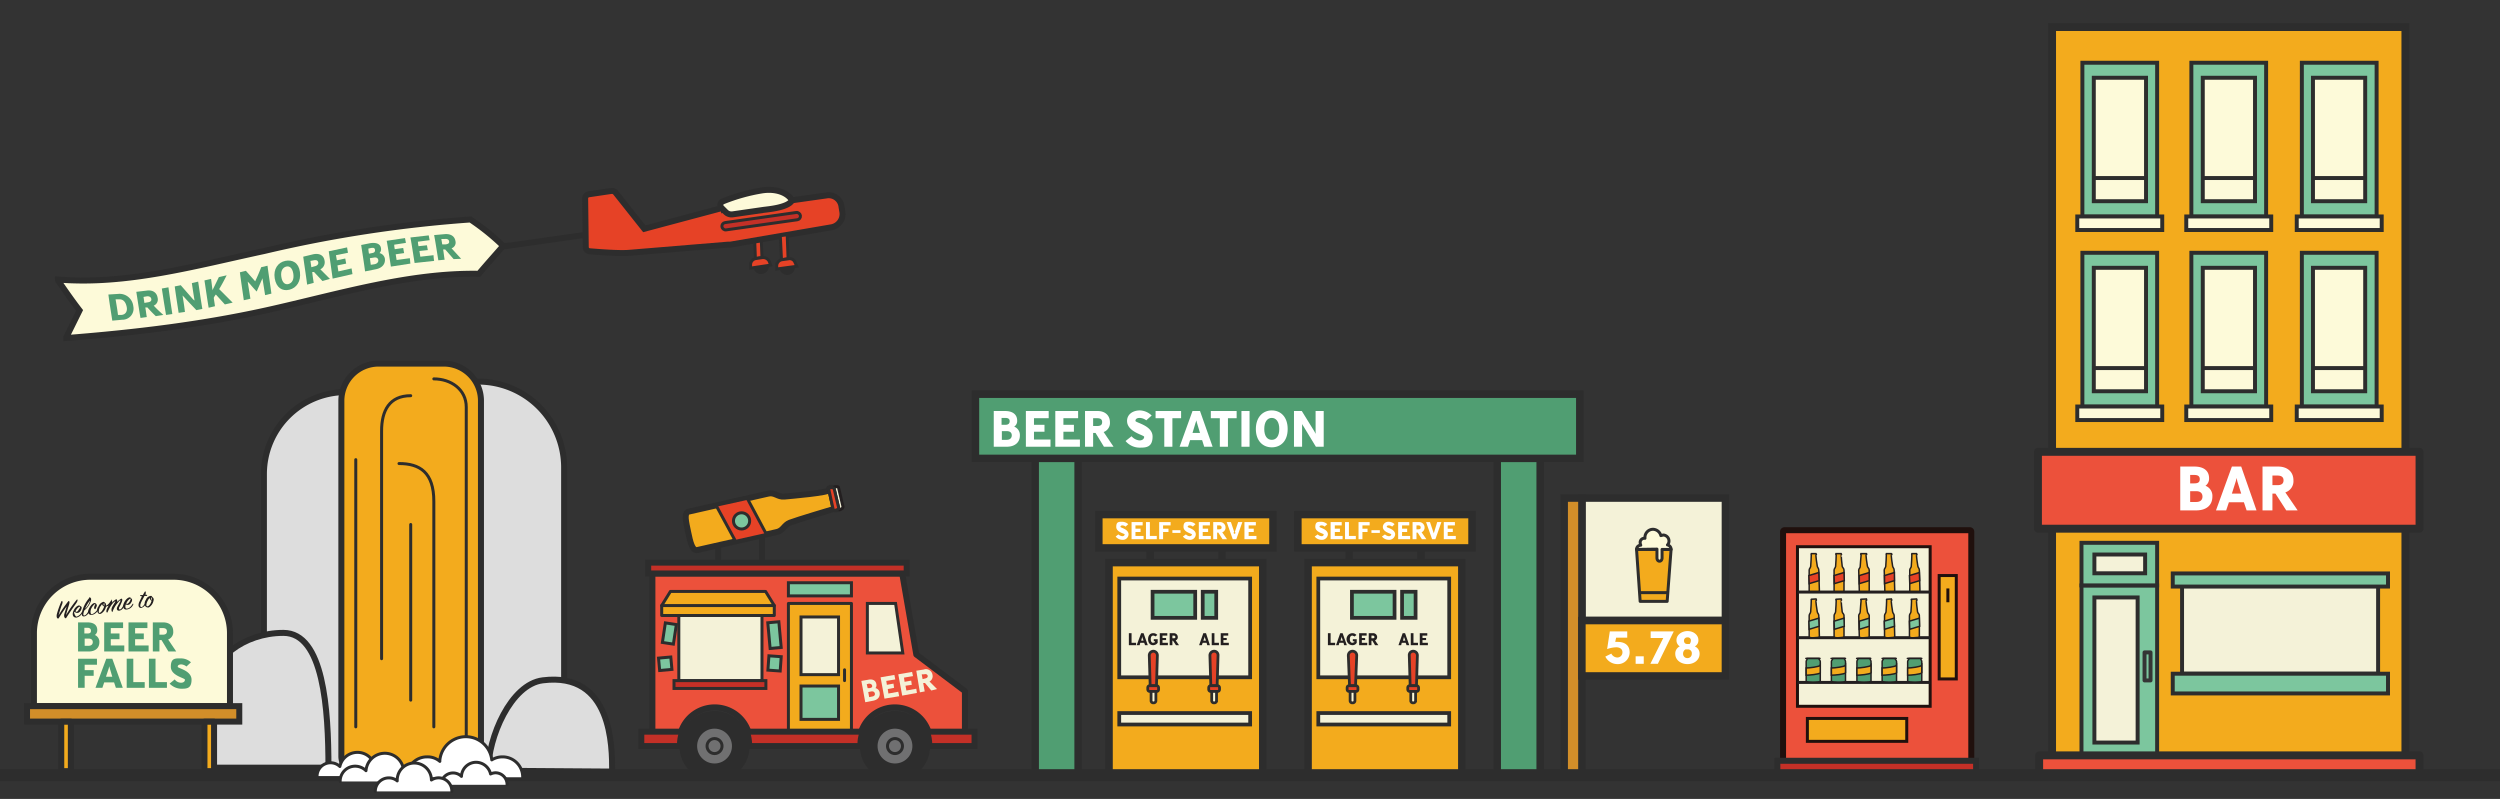 <svg id="Layer_1" data-name="Layer 1" xmlns="http://www.w3.org/2000/svg" width="832.7" height="266.1" viewBox="0 0 832.7 266.1"><rect x="0" y="0" width="832.7" height="266.1" fill="#333333" stroke="none"/><title>Artboard 2ff</title><circle cx="253.5" cy="88.7" r="2.1" fill="#2d2d2d" stroke="#2d2d2d" stroke-miterlimit="10"/><polygon points="253.8 85.8 251.6 86.1 251.3 78.2 253.5 77.8 253.8 85.8" fill="#e64226" stroke="#2d2d2d" stroke-miterlimit="10"/><path d="M256.7,88.3l-6.7,1V88.2a2.1,2.1,0,0,1,1.9-2.1l2-.3a2.3,2.3,0,0,1,2.3,1.2Z" fill="#e64226" stroke="#2d2d2d" stroke-miterlimit="10"/><path d="M275.2,65.1l-34,4.8v-.8l-26.6,7.1h0l-9.6-12.1a1.6,1.6,0,0,0-1.4-.5l-7.4,1.1a1.4,1.4,0,0,0-1.3,1.4l.2,16.2a1.4,1.4,0,0,0,1.4,1.4c3.6.3,10.2.8,13.2.5l32.7-2.7h.8l33.8-5.8a4.5,4.5,0,0,0,3.6-5l-.3-1.8A4.3,4.3,0,0,0,275.2,65.1Z" fill="#e64226" stroke="#2d2d2d" stroke-miterlimit="10" stroke-width="2"/><path d="M240.3,69.2a1.3,1.3,0,0,1,.4-2.1,61.1,61.1,0,0,1,13.2-3.7c4.8-.7,8.5.9,9.9,3.3-1.1,2.4-7.8,3-9.4,3.2L244,71.4a2.7,2.7,0,0,1-2.3-.8Z" fill="#fdfad9" stroke="#2d2d2d" stroke-miterlimit="10" stroke-width="2"/><circle cx="262.2" cy="89" r="2.1" fill="#2d2d2d" stroke="#2d2d2d" stroke-miterlimit="10"/><polygon points="262.5 86.2 260.3 86.5 259.9 78.5 262.2 78.2 262.5 86.2" fill="#e64226" stroke="#2d2d2d" stroke-miterlimit="10"/><path d="M265.4,88.7l-6.7.9v-1a2.1,2.1,0,0,1,1.8-2.1l2.1-.3a1.9,1.9,0,0,1,2.2,1.2Z" fill="#e64226" stroke="#2d2d2d" stroke-miterlimit="10"/><rect x="240.3" y="72.3" width="26.4" height="2.45" rx="1.2" ry="1.2" transform="translate(-7.8 36.6) rotate(-8.1)" fill="#c43027" stroke="#2d2d2d" stroke-miterlimit="10"/><line x1="195" y1="78.2" x2="167.6" y2="82.1" fill="#c43027" stroke="#2d2d2d" stroke-miterlimit="10" stroke-width="2"/><path d="M156.7,73.1A429.3,429.3,0,0,0,88,83.6C65.1,88.5,42.2,95,19.3,93.1c0,.2.1.3.1.4,2.4,3.5,4.7,6.8,7.1,9.9l-4.4,8.9v.3c22.9-1.8,45.8-4.5,68.7-9.7s45.8-12.1,68.7-11.7c2.7-3.2,5.4-6.2,8.1-9.3A77.9,77.9,0,0,0,156.7,73.1Z" fill="#fdfad9" stroke="#2d2d2d" stroke-miterlimit="10" stroke-width="2"/><path d="M40.7,106.5l-3.3.3c-.4-2.7-.9-5.6-1.3-8.7l3.2-.2a4.6,4.6,0,0,1,5.1,4.1A3.7,3.7,0,0,1,40.7,106.5Zm-1.1-6.8H38.5c.3,1.8.6,3.5.8,5.2h1.1c1.5-.1,2.1-1.3,1.8-2.7S41.2,99.6,39.6,99.7Z" fill="#509e72"/><path d="M51.9,105.3a38.3,38.3,0,0,1-2.8-2.9h-.7c.2,1.1.3,2.2.5,3.2l-2.1.3c-.5-2.7-.9-5.6-1.4-8.7l3.4-.4c1.9-.3,3.4.5,3.7,2.4a2.2,2.2,0,0,1-1.3,2.6c1,1.1,2.1,2.1,3.2,3.1Zm-3-6.6-1.1.2.3,2,1.1-.2c.9-.1,1.3-.5,1.2-1.1S49.8,98.6,48.9,98.7Z" fill="#509e72"/><path d="M55.3,104.9c-.5-2.7-.9-5.7-1.4-8.8l2.2-.4c.4,3.2.9,6.1,1.3,8.9Z" fill="#509e72"/><path d="M65.4,103.3c-1.4-1.5-2.8-2.9-4.2-4.5a1.4,1.4,0,0,1-.4-.4c.3,1.9.6,3.7.8,5.5l-2.1.3c-.4-2.7-.9-5.7-1.3-8.8l2-.4,4.1,4.7.5.4c-.3-1.8-.6-3.8-.9-5.8l2.1-.5c.5,3.2.9,6.2,1.4,9.1Z" fill="#509e72"/><path d="M74.9,101.4l-3-3.3a4.1,4.1,0,0,0-.7,1.1c.1.9.3,1.9.4,2.8l-2.1.5c-.5-2.9-.9-5.9-1.4-9.1l2.2-.5c.2,1.3.3,2.5.5,3.8a2.6,2.6,0,0,1,.3-.7l1.8-3.7,2.6-.6c-.8,1.6-1.6,3.1-2.5,4.6l4.5,4.5Z" fill="#509e72"/><path d="M88.3,98.3l-.9-5.7a1.2,1.2,0,0,1-.2.6l-1.7,3.9c-.9-.9-1.7-1.9-2.6-2.9l-.4-.4.9,5.7-2.2.5c-.4-3-.9-6.1-1.3-9.3l2-.5L85,93.7c.7-1.5,1.4-3.1,2-4.7l2.1-.5c.4,3.1.9,6.2,1.3,9.3Z" fill="#509e72"/><path d="M96.4,96.5c-2.4.6-4.4-.7-4.9-3.8s1.1-5.3,3.5-5.8,4.5.6,4.9,3.7S98.8,95.9,96.4,96.5Zm-1.1-7.7c-1.1.3-1.9,1.4-1.6,3.4s1.3,2.7,2.4,2.4,1.9-1.4,1.6-3.4S96.4,88.5,95.3,88.8Z" fill="#509e72"/><path d="M107.4,93.6l-2.8-3H104c.1,1.2.3,2.4.5,3.6l-2.2.6c-.4-3.2-.9-6.3-1.3-9.3l3.3-.8c1.9-.4,3.5.2,3.8,2.1a2.6,2.6,0,0,1-1.4,2.9l3.2,3.2Zm-2.9-6.9-1.1.2.3,2.1,1.1-.3c.9-.2,1.3-.7,1.2-1.3S105.4,86.5,104.5,86.7Z" fill="#509e72"/><path d="M110.8,92.8c-.4-3.1-.9-6.2-1.3-9.1l6.1-1.3.3,1.8-4,.8.3,1.7,2.8-.6.3,1.7-2.9.6.3,2,4.4-1,.3,1.9Z" fill="#509e72"/><path d="M125.1,89.7l-3.5.7c-.4-3.1-.9-6.1-1.3-8.8l3-.6c2-.3,3.4.2,3.6,1.7a1.8,1.8,0,0,1-.5,1.6,2.3,2.3,0,0,1,1.8,1.9C128.4,87.9,127.3,89.3,125.1,89.7Zm-1.5-7.1-.9.2a9.9,9.9,0,0,0,.2,1.7l1-.2c.7-.1,1.1-.4,1-1.1S124.3,82.5,123.6,82.6Zm.9,3.2-1.3.2.3,2.2,1.3-.2c.9-.2,1.3-.8,1.2-1.4S125.4,85.6,124.5,85.8Z" fill="#509e72"/><path d="M130.2,88.8c-.5-3.1-.9-6-1.4-8.6l6.1-.9.3,1.6-3.9.6a7.7,7.7,0,0,0,.2,1.5l2.8-.4.3,1.7-2.8.4.3,1.9,4.4-.6c.1.6.1,1.2.2,1.8Z" fill="#509e72"/><path d="M138.1,87.6c-.5-3-.9-5.9-1.4-8.5l6.1-.7.3,1.6-3.9.5a7.7,7.7,0,0,0,.2,1.5l2.8-.3.3,1.6-2.8.3.3,1.9,4.4-.5a13.7,13.7,0,0,0,.2,1.9Z" fill="#509e72"/><path d="M151.1,86.3l-2.8-3.2h-.7c.2,1.1.3,2.3.5,3.4l-2.1.2c-.5-3-.9-5.8-1.4-8.4L148,78c1.9-.2,3.4.5,3.7,2.3a2,2,0,0,1-1.3,2.4l3.2,3.5Zm-3-6.7H147l.3,1.8h1.1c.9-.1,1.3-.4,1.2-1S149,79.5,148.1,79.6Z" fill="#509e72"/><rect x="344.8" y="152.3" width="14.3" height="105.41" fill="#509e72" stroke="#2d2d2d" stroke-miterlimit="10" stroke-width="2.49"/><rect x="498.7" y="152.3" width="14.3" height="105.41" fill="#509e72" stroke="#2d2d2d" stroke-miterlimit="10" stroke-width="2.49"/><rect x="324.9" y="131.3" width="201.3" height="21.38" fill="#509e72" stroke="#2d2d2d" stroke-miterlimit="10" stroke-width="2.49"/><path d="M335.3,148.8H331V136.9h3.8c2.4,0,4,1.1,4,3.2a2.2,2.2,0,0,1-1,2,3,3,0,0,1,1.9,3C339.7,147.3,338.1,148.8,335.3,148.8Zm-.5-9.6h-1.2v2.3h1.2c.9,0,1.5-.3,1.5-1.2S335.6,139.2,334.8,139.2Zm.5,4.4h-1.6v2.9h1.6c1.1,0,1.7-.6,1.7-1.5S336.4,143.6,335.3,143.6Z" fill="#fff"/><path d="M341.7,148.8V136.9h7.6v2.4h-4.9v2.2h3.5v2.3h-3.5v2.6h5.5v2.4Z" fill="#fff"/><path d="M351.5,148.8V136.9h7.6v2.4h-4.9v2.2h3.5v2.3h-3.5v2.6h5.5v2.4Z" fill="#fff"/><path d="M367.7,148.8l-2.8-4.6h-.8v4.6h-2.7V136.9h4.2c2.3,0,4.1,1.3,4.1,3.8a3.2,3.2,0,0,1-2.1,3.2l3.3,4.9Zm-2.3-9.5h-1.3v2.6h1.3c1.2,0,1.7-.4,1.7-1.3S366.6,139.3,365.4,139.3Z" fill="#fff"/><path d="M379.5,149.1a6.1,6.1,0,0,1-4.6-2.2l2-1.6a4,4,0,0,0,2.6,1.4c1.1,0,1.6-.6,1.6-1.2s-5.7-1.6-5.7-5.3c0-2.1,1.8-3.5,4.3-3.5a5.9,5.9,0,0,1,3.9,1.7l-1.8,1.6a3.9,3.9,0,0,0-2.1-.8c-1.1,0-1.5.4-1.5,1s5.7,1.5,5.7,5.2S381.6,149.1,379.5,149.1Z" fill="#fff"/><path d="M390.5,139.3v9.5h-2.7v-9.5h-2.9v-2.4h8.5v2.4Z" fill="#fff"/><path d="M401.1,148.8l-.7-2.2h-4l-.7,2.2h-2.8l4.3-11.9h2.5l4.2,11.9Zm-2.4-7.9a8.1,8.1,0,0,1-.2-.9l-.3.9-1,3.3h2.5Z" fill="#fff"/><path d="M409,139.3v9.5h-2.7v-9.5h-3v-2.4h8.6v2.4Z" fill="#fff"/><path d="M413.5,148.8V136.9h2.7v11.9Z" fill="#fff"/><path d="M423.6,149c-3,0-5.3-2.2-5.3-6.1s2.3-6.2,5.3-6.2,5.3,2.2,5.3,6.2S426.6,149,423.6,149Zm0-9.8c-1.4,0-2.5,1.2-2.5,3.7s1.1,3.6,2.5,3.6,2.5-1.1,2.5-3.6S425,139.2,423.6,139.2Z" fill="#fff"/><path d="M438.3,148.8l-4.2-6.9a2.7,2.7,0,0,1-.4-.7v7.6H431V136.9h2.6l4.2,6.8.4.8v-7.6h2.7v11.9Z" fill="#fff"/><rect x="369.4" y="187.4" width="51.2" height="70.32" fill="#f3ab1d" stroke="#2d2d2d" stroke-miterlimit="10" stroke-width="2.49"/><rect x="372.8" y="192.7" width="43.6" height="32.89" fill="#f4f2d8" stroke="#2d2d2d" stroke-miterlimit="10" stroke-width="1.25"/><rect x="383.9" y="197.1" width="14.2" height="8.69" fill="#7cc69e" stroke="#2d2d2d" stroke-miterlimit="10" stroke-width="1.25"/><rect x="400.6" y="197.1" width="4.5" height="8.69" fill="#7cc69e" stroke="#2d2d2d" stroke-miterlimit="10" stroke-width="1.25"/><path d="M385.2,228.4h-2.1l-.3-10.1a1.4,1.4,0,0,1,1.4-1.4h0a1.4,1.4,0,0,1,1.3,1.4Z" fill="#e64226" stroke="#2d2d2d" stroke-miterlimit="10" stroke-width="0.93"/><rect x="382.3" y="228.4" width="3.6" height="1.9" rx="0.6" ry="0.6" fill="#e64226" stroke="#2d2d2d" stroke-miterlimit="10" stroke-width="0.93"/><path d="M383.4,230.3H385a0,0,0,0,1,0,0v3.1a.7.7,0,0,1-.7.7h-.2a.7.7,0,0,1-.7-.7v-3.1A0,0,0,0,1,383.4,230.3Z" fill="#fdfad9" stroke="#2d2d2d" stroke-miterlimit="10" stroke-width="0.93"/><path d="M376,214.9v-4h.9v3.2h1.5v.8Z" fill="#231f20"/><path d="M381.4,214.9l-.3-.8h-1.3l-.2.8h-1l1.5-4h.8l1.4,4Zm-.9-2.6V212a.4.4,0,0,0-.1.3l-.3,1.1h.8Z" fill="#231f20"/><path d="M384.1,214.9c-1.2,0-1.7-1-1.7-2s.5-2,1.7-2a1.8,1.8,0,0,1,1.4.6l-.7.5a.9.9,0,0,0-.7-.3c-.6,0-.8.6-.8,1.2s.2,1.2.8,1.2l.6-.2v-.3h-.4v-.7h1.3v1.2A1.9,1.9,0,0,1,384.1,214.9Z" fill="#231f20"/><path d="M386.3,214.9v-4h2.5v.8h-1.6v.8h1.2v.7h-1.2v.9H389v.8Z" fill="#231f20"/><path d="M391.7,214.9l-1-1.5h-.2v1.5h-.9v-4H391a1.3,1.3,0,0,1,1.3,1.3,1.1,1.1,0,0,1-.7,1.1l1.1,1.6Zm-.8-3.2h-.4v.9h.4c.4,0,.6-.1.6-.4S391.3,211.7,390.9,211.7Z" fill="#231f20"/><path d="M405.4,228.4h-2.1l-.3-10.1a1.4,1.4,0,0,1,1.4-1.4h0a1.3,1.3,0,0,1,1.3,1.4Z" fill="#e64226" stroke="#2d2d2d" stroke-miterlimit="10" stroke-width="0.93"/><rect x="402.6" y="228.4" width="3.6" height="1.9" rx="0.6" ry="0.6" fill="#e64226" stroke="#2d2d2d" stroke-miterlimit="10" stroke-width="0.93"/><path d="M403.6,230.3h1.6a0,0,0,0,1,0,0v3.1a.7.7,0,0,1-.7.7h-.2a.7.7,0,0,1-.7-.7v-3.1A0,0,0,0,1,403.6,230.3Z" fill="#fdfad9" stroke="#2d2d2d" stroke-miterlimit="10" stroke-width="0.93"/><path d="M402.1,214.9l-.2-.8h-1.3l-.3.8h-.9l1.4-4h.9l1.3,4Zm-.8-2.6V212a.4.4,0,0,0-.1.3l-.4,1.1h.9Z" fill="#231f20"/><path d="M403.6,214.9v-4h.9v3.2H406v.8Z" fill="#231f20"/><path d="M406.6,214.9v-4h2.5v.8h-1.6v.8h1.1v.7h-1.1v.9h1.8v.8Z" fill="#231f20"/><rect x="366" y="171.4" width="58" height="11.1" fill="#f3ab1d" stroke="#2d2d2d" stroke-miterlimit="10" stroke-width="2.49"/><line x1="383.1" y1="182.5" x2="383.1" y2="187.4" fill="#f3ab1d" stroke="#2d2d2d" stroke-miterlimit="10" stroke-width="2.49"/><line x1="407" y1="182.5" x2="407" y2="187.4" fill="#f3ab1d" stroke="#2d2d2d" stroke-miterlimit="10" stroke-width="2.49"/><path d="M373.8,179.8a2.9,2.9,0,0,1-2.2-1.1l.9-.7a2.5,2.5,0,0,0,1.3.6c.5,0,.8-.3.8-.6s-2.8-.7-2.8-2.5.9-1.7,2.1-1.7a3,3,0,0,1,1.9.8l-.9.8a1.9,1.9,0,0,0-1-.4c-.5,0-.7.2-.7.5s2.7.7,2.7,2.5A1.9,1.9,0,0,1,373.8,179.8Z" fill="#fff"/><path d="M376.9,179.6v-5.7h3.7V175h-2.4v1.1h1.7v1.1h-1.7v1.3h2.7v1.1Z" fill="#fff"/><path d="M381.7,179.6v-5.7H383v4.6h2.3v1.1Z" fill="#fff"/><path d="M387.4,175v1.1h1.8v1.1h-1.8v2.4h-1.3v-5.7h3.8V175Z" fill="#fff"/><path d="M390.5,177.5v-.9h2.7v.9Z" fill="#fff"/><path d="M396.2,179.8a2.9,2.9,0,0,1-2.2-1.1l1-.7a2,2,0,0,0,1.2.6c.5,0,.8-.3.8-.6s-2.8-.7-2.8-2.5.9-1.7,2.1-1.7a3,3,0,0,1,1.9.8l-.9.8a1.5,1.5,0,0,0-1-.4c-.5,0-.7.2-.7.5s2.7.7,2.7,2.5A1.9,1.9,0,0,1,396.2,179.8Z" fill="#fff"/><path d="M399.3,179.6v-5.7H403V175h-2.4v1.1h1.8v1.1h-1.8v1.3h2.7v1.1Z" fill="#fff"/><path d="M407.2,179.6l-1.4-2.2h-.4v2.2h-1.3v-5.7h2.1a1.8,1.8,0,0,1,2,1.8,1.6,1.6,0,0,1-1.1,1.6l1.6,2.3Zm-1.1-4.6h-.7v1.3h.7c.5,0,.8-.2.8-.6A.7.7,0,0,0,406.1,175Z" fill="#fff"/><path d="M411.8,179.6h-1.2l-2-5.7H410l1.1,3.3a.3.3,0,1,0,.2,0l1.1-3.3h1.4Z" fill="#fff"/><path d="M414.5,179.6v-5.7h3.8V175h-2.4v1.1h1.7v1.1h-1.7v1.3h2.6v1.1Z" fill="#fff"/><rect x="372.8" y="237.5" width="43.6" height="3.82" fill="#f4f2d8" stroke="#2d2d2d" stroke-miterlimit="10" stroke-width="1.25"/><rect x="435.7" y="187.4" width="51.2" height="70.32" fill="#f3ab1d" stroke="#2d2d2d" stroke-miterlimit="10" stroke-width="2.49"/><rect x="439.1" y="192.7" width="43.6" height="32.89" fill="#f4f2d8" stroke="#2d2d2d" stroke-miterlimit="10" stroke-width="1.25"/><rect x="450.3" y="197.1" width="14.2" height="8.69" fill="#7cc69e" stroke="#2d2d2d" stroke-miterlimit="10" stroke-width="1.25"/><rect x="467" y="197.1" width="4.5" height="8.69" fill="#7cc69e" stroke="#2d2d2d" stroke-miterlimit="10" stroke-width="1.25"/><path d="M451.5,228.4h-2l-.4-10.1a1.4,1.4,0,0,1,1.4-1.4h0a1.4,1.4,0,0,1,1.4,1.4Z" fill="#e64226" stroke="#2d2d2d" stroke-miterlimit="10" stroke-width="0.93"/><rect x="448.7" y="228.4" width="3.6" height="1.9" rx="0.6" ry="0.6" fill="#e64226" stroke="#2d2d2d" stroke-miterlimit="10" stroke-width="0.93"/><path d="M449.7,230.3h1.6a0,0,0,0,1,0,0v3.1a.7.7,0,0,1-.7.7h-.2a.7.7,0,0,1-.7-.7v-3.1A0,0,0,0,1,449.7,230.3Z" fill="#fdfad9" stroke="#2d2d2d" stroke-miterlimit="10" stroke-width="0.93"/><path d="M442.3,214.9v-4h.9v3.2h1.5v.8Z" fill="#231f20"/><path d="M447.7,214.9l-.2-.8h-1.4l-.2.8H445l1.4-4h.8l1.4,4Zm-.8-2.6a1,1,0,0,0-.1-.3v.3l-.3,1.1h.8Z" fill="#231f20"/><path d="M450.5,214.9a2,2,0,0,1,0-4,1.8,1.8,0,0,1,1.3.6l-.6.5-.7-.3c-.7,0-.9.6-.9,1.2s.2,1.2.9,1.2l.6-.2v-.3h-.5v-.7h1.3v1.2A1.6,1.6,0,0,1,450.5,214.9Z" fill="#231f20"/><path d="M452.7,214.9v-4h2.5v.8h-1.6v.8h1.1v.7h-1.1v.9h1.8v.8Z" fill="#231f20"/><path d="M458,214.9l-.9-1.5h-.3v1.5h-.9v-4h1.4a1.3,1.3,0,0,1,1.4,1.3,1.2,1.2,0,0,1-.7,1.1l1.1,1.6Zm-.8-3.2h-.4v.9h.4c.4,0,.6-.1.6-.4S457.6,211.7,457.2,211.7Z" fill="#231f20"/><path d="M471.8,228.4h-2.1l-.3-10.1a1.3,1.3,0,0,1,1.3-1.4h0a1.4,1.4,0,0,1,1.4,1.4Z" fill="#e64226" stroke="#2d2d2d" stroke-miterlimit="10" stroke-width="0.93"/><rect x="468.9" y="228.4" width="3.6" height="1.9" rx="0.6" ry="0.6" fill="#e64226" stroke="#2d2d2d" stroke-miterlimit="10" stroke-width="0.93"/><path d="M469.9,230.3h1.6a0,0,0,0,1,0,0v3.1a.7.7,0,0,1-.7.7h-.2a.7.7,0,0,1-.7-.7v-3.1A0,0,0,0,1,469.9,230.3Z" fill="#fdfad9" stroke="#2d2d2d" stroke-miterlimit="10" stroke-width="0.93"/><path d="M468.5,214.9l-.3-.8h-1.3l-.2.8h-.9l1.4-4h.8l1.4,4Zm-.8-2.6a.5.5,0,0,1-.1-.3v.3l-.3,1.1h.8Z" fill="#231f20"/><path d="M469.9,214.9v-4h.9v3.2h1.5v.8Z" fill="#231f20"/><path d="M472.9,214.9v-4h2.5v.8h-1.6v.8H475v.7h-1.2v.9h1.8v.8Z" fill="#231f20"/><rect x="432.3" y="171.4" width="58" height="11.1" fill="#f3ab1d" stroke="#2d2d2d" stroke-miterlimit="10" stroke-width="2.49"/><line x1="449.4" y1="182.5" x2="449.4" y2="187.4" fill="#f3ab1d" stroke="#2d2d2d" stroke-miterlimit="10" stroke-width="2.49"/><line x1="473.3" y1="182.5" x2="473.3" y2="187.4" fill="#f3ab1d" stroke="#2d2d2d" stroke-miterlimit="10" stroke-width="2.49"/><path d="M440.1,179.8a2.9,2.9,0,0,1-2.2-1.1l1-.7a2,2,0,0,0,1.3.6c.5,0,.7-.3.7-.6s-2.8-.7-2.8-2.5.9-1.7,2.1-1.7a3,3,0,0,1,1.9.8l-.9.8a1.5,1.5,0,0,0-1-.4c-.5,0-.7.2-.7.5s2.8.7,2.8,2.5A2,2,0,0,1,440.1,179.8Z" fill="#fff"/><path d="M443.2,179.6v-5.7h3.7V175h-2.3v1.1h1.7v1.1h-1.7v1.3h2.6v1.1Z" fill="#fff"/><path d="M448,179.6v-5.7h1.3v4.6h2.3v1.1Z" fill="#fff"/><path d="M453.8,175v1.1h1.7v1.1h-1.7v2.4h-1.3v-5.7h3.7V175Z" fill="#fff"/><path d="M456.8,177.5v-.9h2.8v.9Z" fill="#fff"/><path d="M462.5,179.8a2.9,2.9,0,0,1-2.2-1.1l1-.7a2.2,2.2,0,0,0,1.3.6c.5,0,.8-.3.8-.6s-2.8-.7-2.8-2.5a1.8,1.8,0,0,1,2-1.7,2.7,2.7,0,0,1,1.9.8l-.8.8a2,2,0,0,0-1.1-.4c-.5,0-.7.2-.7.5s2.8.7,2.8,2.5A2,2,0,0,1,462.5,179.8Z" fill="#fff"/><path d="M465.7,179.6v-5.7h3.7V175H467v1.1h1.7v1.1H467v1.3h2.7v1.1Z" fill="#fff"/><path d="M473.6,179.6l-1.4-2.2h-.4v2.2h-1.3v-5.7h2a1.8,1.8,0,0,1,2,1.8,1.7,1.7,0,0,1-1,1.6l1.6,2.3Zm-1.2-4.6h-.6v1.3h.6c.6,0,.8-.2.8-.6S473,175,472.4,175Z" fill="#fff"/><path d="M478.1,179.6H477l-2-5.7h1.3l1.1,3.3a1.3,1.3,0,0,1,.1.5l.2-.5,1-3.3h1.4Z" fill="#fff"/><path d="M480.9,179.6v-5.7h3.7V175h-2.4v1.1h1.7v1.1h-1.7v1.3h2.7v1.1Z" fill="#fff"/><rect x="439.1" y="237.5" width="43.6" height="3.82" fill="#f4f2d8" stroke="#2d2d2d" stroke-miterlimit="10" stroke-width="1.25"/><rect x="526.9" y="165.9" width="47.8" height="40.76" fill="#f4f2d8" stroke="#2d2d2d" stroke-miterlimit="10" stroke-width="2.49"/><rect x="521" y="165.9" width="5.9" height="91.81" fill="#d28e29" stroke="#2d2d2d" stroke-miterlimit="10" stroke-width="2.49"/><rect x="526.9" y="206.7" width="47.8" height="18.44" fill="#f3ab1d" stroke="#2d2d2d" stroke-miterlimit="10" stroke-width="2.49"/><path d="M538.7,221.2a4.5,4.5,0,0,1-4-2.5l2-1a2.3,2.3,0,0,0,1.9,1.3,1.7,1.7,0,0,0,1.8-1.8c0-.8-.6-1.6-2.1-1.6a9.9,9.9,0,0,0-3,.6l.9-5.9H542v2.1h-3.7l-.3,1.4h.8c2.2,0,4,1,4,3.5A3.9,3.9,0,0,1,538.7,221.2Z" fill="#fff"/><path d="M544.8,221.1v-2.5h2.7v2.5Z" fill="#fff"/><path d="M552.2,221.1h-2.5l4.3-8.6h-4.2v-2.2h7.7Z" fill="#fff"/><path d="M562.1,221.2c-2.3,0-4.1-1.4-4.1-3.4a2.6,2.6,0,0,1,1.5-2.5,2.4,2.4,0,0,1-1.1-2.1c0-1.7,1.7-3,3.7-3s3.6,1.3,3.6,3a2.2,2.2,0,0,1-1.2,2.1,2.6,2.6,0,0,1,1.6,2.5C566.1,219.8,564.3,221.2,562.1,221.2Zm.3-4.9h-1a1.6,1.6,0,0,0-.8,1.5,1.4,1.4,0,0,0,1.5,1.4,1.4,1.4,0,0,0,1.4-1.4A1.3,1.3,0,0,0,562.4,216.3Zm-.3-4a1.1,1.1,0,0,0-1.2,1c0,.7.3,1.2,1.1,1.2h.8a2,2,0,0,0,.4-1.3A1,1,0,0,0,562.1,212.3Z" fill="#fff"/><rect x="683.5" y="9" width="117.7" height="242.85" fill="#f3ab1d" stroke="#2d2d2d" stroke-miterlimit="10" stroke-width="2.64"/><rect x="678.8" y="150.5" width="127.1" height="25.59" fill="#ec513b" stroke="#2d2d2d" stroke-linecap="round" stroke-linejoin="round" stroke-width="2.64"/><rect x="693.3" y="195" width="25.2" height="56.57" fill="#7cc69e" stroke="#2d2d2d" stroke-miterlimit="10" stroke-width="1.32"/><rect x="693.3" y="180.8" width="25.2" height="14.18" fill="#7cc69e" stroke="#2d2d2d" stroke-miterlimit="10" stroke-width="1.32"/><rect x="697.6" y="184.7" width="16.9" height="6.25" fill="#f4f2d8" stroke="#2d2d2d" stroke-miterlimit="10" stroke-width="1.32"/><rect x="697.6" y="199" width="14.4" height="48.33" fill="#f4f2d8" stroke="#2d2d2d" stroke-miterlimit="10" stroke-width="1.32"/><rect x="714.3" y="217.3" width="2" height="9.34" fill="none" stroke="#353535" stroke-linecap="round" stroke-linejoin="round" stroke-width="1.32"/><path d="M731.5,170h-5.3V155.4h4.7c3,0,4.9,1.3,4.9,3.9a2.9,2.9,0,0,1-1.2,2.5,3.6,3.6,0,0,1,2.3,3.6C736.9,168.2,735,170,731.5,170Zm-.6-11.8h-1.4V161h1.4c1.1,0,1.8-.3,1.8-1.4S731.9,158.2,730.9,158.2Zm.6,5.4h-2v3.6h2c1.4,0,2.1-.7,2.1-1.8S732.9,163.6,731.5,163.6Z" fill="#fff"/><path d="M748.3,170l-.9-2.7h-5l-.9,2.7h-3.4l5.3-14.6h3.1l5.1,14.6Zm-3.1-9.7c-.1-.4-.2-1.1-.2-1.1l-.3,1.1-1.3,4.1h3.1Z" fill="#fff"/><path d="M761.5,170l-3.6-5.6h-1V170h-3.3V155.4h5.2c2.9,0,5.1,1.6,5.1,4.6a3.9,3.9,0,0,1-2.7,4l4.1,6Zm-2.9-11.6h-1.7v3.2h1.7c1.4,0,2-.6,2-1.6S760,158.4,758.6,158.4Z" fill="#fff"/><rect x="726.8" y="195.2" width="65.3" height="29.2" fill="#f4f2d8" stroke="#2d2d2d" stroke-miterlimit="10" stroke-width="1.32"/><rect x="723.7" y="224.4" width="71.7" height="6.57" fill="#7cc69e" stroke="#2d2d2d" stroke-miterlimit="10" stroke-width="1.32"/><rect x="723.7" y="191" width="71.7" height="4.37" fill="#7cc69e" stroke="#2d2d2d" stroke-miterlimit="10" stroke-width="1.32"/><rect x="679.2" y="251.6" width="126.7" height="6.52" fill="#ec513b" stroke="#2d2d2d" stroke-linecap="round" stroke-linejoin="round" stroke-width="2.64"/><rect x="729.9" y="84.2" width="24.9" height="51.27" fill="#7cc69e" stroke="#2d2d2d" stroke-miterlimit="10" stroke-width="1.32"/><rect x="733.7" y="89.2" width="17.4" height="41.12" fill="#fdfad9" stroke="#2d2d2d" stroke-miterlimit="10" stroke-width="1.32"/><rect x="728.2" y="135.4" width="28.3" height="4.51" fill="#fdfad9" stroke="#2d2d2d" stroke-miterlimit="10" stroke-width="1.32"/><line x1="733.7" y1="122.6" x2="751.1" y2="122.6" fill="#fdfad9" stroke="#2d2d2d" stroke-miterlimit="10" stroke-width="1.32"/><rect x="766.7" y="84.2" width="24.9" height="51.27" fill="#7cc69e" stroke="#2d2d2d" stroke-miterlimit="10" stroke-width="1.32"/><rect x="770.4" y="89.2" width="17.4" height="41.12" fill="#fdfad9" stroke="#2d2d2d" stroke-miterlimit="10" stroke-width="1.32"/><rect x="765" y="135.4" width="28.3" height="4.51" fill="#fdfad9" stroke="#2d2d2d" stroke-miterlimit="10" stroke-width="1.32"/><line x1="770.4" y1="122.6" x2="787.8" y2="122.6" fill="#fdfad9" stroke="#2d2d2d" stroke-miterlimit="10" stroke-width="1.32"/><rect x="693.6" y="84.2" width="24.9" height="51.27" fill="#7cc69e" stroke="#2d2d2d" stroke-miterlimit="10" stroke-width="1.32"/><rect x="697.4" y="89.2" width="17.4" height="41.12" fill="#fdfad9" stroke="#2d2d2d" stroke-miterlimit="10" stroke-width="1.32"/><rect x="691.9" y="135.4" width="28.3" height="4.51" fill="#fdfad9" stroke="#2d2d2d" stroke-miterlimit="10" stroke-width="1.32"/><line x1="697.4" y1="122.6" x2="714.8" y2="122.6" fill="#fdfad9" stroke="#2d2d2d" stroke-miterlimit="10" stroke-width="1.32"/><rect x="729.9" y="20.9" width="24.9" height="51.27" fill="#7cc69e" stroke="#2d2d2d" stroke-miterlimit="10" stroke-width="1.32"/><rect x="733.7" y="25.9" width="17.4" height="41.12" fill="#fdfad9" stroke="#2d2d2d" stroke-miterlimit="10" stroke-width="1.32"/><rect x="728.2" y="72.1" width="28.3" height="4.51" fill="#fdfad9" stroke="#2d2d2d" stroke-miterlimit="10" stroke-width="1.32"/><line x1="733.7" y1="59.3" x2="751.1" y2="59.3" fill="#fdfad9" stroke="#2d2d2d" stroke-miterlimit="10" stroke-width="1.32"/><rect x="766.7" y="20.9" width="24.9" height="51.27" fill="#7cc69e" stroke="#2d2d2d" stroke-miterlimit="10" stroke-width="1.32"/><rect x="770.4" y="25.9" width="17.4" height="41.12" fill="#fdfad9" stroke="#2d2d2d" stroke-miterlimit="10" stroke-width="1.32"/><rect x="765" y="72.1" width="28.3" height="4.51" fill="#fdfad9" stroke="#2d2d2d" stroke-miterlimit="10" stroke-width="1.32"/><line x1="770.4" y1="59.3" x2="787.8" y2="59.3" fill="#fdfad9" stroke="#2d2d2d" stroke-miterlimit="10" stroke-width="1.32"/><rect x="693.6" y="20.9" width="24.9" height="51.27" fill="#7cc69e" stroke="#2d2d2d" stroke-miterlimit="10" stroke-width="1.32"/><rect x="697.4" y="25.9" width="17.4" height="41.12" fill="#fdfad9" stroke="#2d2d2d" stroke-miterlimit="10" stroke-width="1.32"/><rect x="691.9" y="72.1" width="28.3" height="4.51" fill="#fdfad9" stroke="#2d2d2d" stroke-miterlimit="10" stroke-width="1.32"/><line x1="697.4" y1="59.3" x2="714.8" y2="59.3" fill="#fdfad9" stroke="#2d2d2d" stroke-miterlimit="10" stroke-width="1.32"/><path d="M305.2,218l-4.7-27H217.3v57.5h9a11.8,11.8,0,1,1,23.5,0h36.5a11.8,11.8,0,1,1,23.5,0h11.6V230.2Z" fill="#ec513b" stroke="#2d2d2d" stroke-linecap="round" stroke-linejoin="round" stroke-width="2"/><rect x="262.6" y="201" width="21" height="47.49" fill="#f3ab1d" stroke="#2d2d2d" stroke-linecap="round" stroke-linejoin="round"/><line x1="253.8" y1="177.8" x2="253.8" y2="187.4" fill="#f3ab1d" stroke="#2d2d2d" stroke-miterlimit="10" stroke-width="2"/><rect x="226.1" y="203" width="27.7" height="23.74" fill="#f4f2d8" stroke="#2d2d2d" stroke-miterlimit="10"/><rect x="266.8" y="205.5" width="12.5" height="19.21" fill="#f4f2d8" stroke="#2d2d2d" stroke-miterlimit="10"/><polygon points="288.9 201 298.3 201 300.7 217.5 288.9 217.5 288.9 201" fill="#f4f2d8" stroke="#2d2d2d" stroke-miterlimit="10"/><path d="M249.5,248.5h37.1v-.6a11.6,11.6,0,0,1,.8-4.2H248.7a11.6,11.6,0,0,1,.8,4.2Z" fill="#c43027" stroke="#2d2d2d" stroke-miterlimit="10" stroke-width="2"/><path d="M308.7,243.7a11.6,11.6,0,0,1,.8,4.2v.6h15.1v-4.8Z" fill="#c43027" stroke="#2d2d2d" stroke-miterlimit="10" stroke-width="2"/><path d="M226.5,247.9a11.6,11.6,0,0,1,.8-4.2H213.6v4.8h12.9Z" fill="#c43027" stroke="#2d2d2d" stroke-miterlimit="10" stroke-width="2"/><circle cx="238" cy="248.5" r="11.2" fill="#2d2d2d" stroke="#2d2d2d" stroke-miterlimit="10"/><circle cx="238" cy="248.5" r="6.3" fill="#707071" stroke="#2d2d2d" stroke-miterlimit="10"/><circle cx="238" cy="248.5" r="2.5" fill="#707071" stroke="#2d2d2d" stroke-miterlimit="10"/><circle cx="298.1" cy="248.5" r="11.2" fill="#2d2d2d" stroke="#2d2d2d" stroke-miterlimit="10"/><circle cx="298.1" cy="248.5" r="6.3" fill="#707071" stroke="#2d2d2d" stroke-miterlimit="10"/><circle cx="298.1" cy="248.5" r="2.5" fill="#707071" stroke="#2d2d2d" stroke-miterlimit="10"/><rect x="215.9" y="187.4" width="86.1" height="3.61" fill="#c43027" stroke="#2d2d2d" stroke-miterlimit="10" stroke-width="2"/><polygon points="255 197 223.3 197 220.4 201.7 220.4 205 257.9 205 257.9 201.7 255 197" fill="#f3ab1d" stroke="#2d2d2d" stroke-linecap="round" stroke-linejoin="round"/><line x1="220.4" y1="201.7" x2="257.9" y2="201.7" fill="#f3ab1d" stroke="#2d2d2d" stroke-linecap="round" stroke-linejoin="round"/><rect x="224.5" y="226.7" width="30.6" height="2.61" fill="#c43027" stroke="#2d2d2d" stroke-miterlimit="10"/><rect x="256.1" y="207.3" width="3.7" height="8.59" transform="translate(-18.1 24.2) rotate(-5.2)" fill="#7cc69e" stroke="#2d2d2d" stroke-miterlimit="10"/><rect x="219.7" y="208.3" width="3.7" height="6.58" transform="matrix(0.99, 0.15, -0.15, 0.99, 35.36, -31.7)" fill="#7cc69e" stroke="#2d2d2d" stroke-miterlimit="10"/><rect x="219.5" y="219" width="4.1" height="4.15" transform="translate(-19.1 21) rotate(-5.2)" fill="#7cc69e" stroke="#2d2d2d" stroke-miterlimit="10"/><rect x="255.9" y="218.6" width="4.1" height="4.78" transform="translate(16.5 -17.9) rotate(4.1)" fill="#7cc69e" stroke="#2d2d2d" stroke-miterlimit="10"/><rect x="262.6" y="194.1" width="21" height="4.38" fill="#7cc69e" stroke="#2d2d2d" stroke-miterlimit="10"/><rect x="266.8" y="228.5" width="12.5" height="11.11" fill="#7cc69e" stroke="#2d2d2d" stroke-miterlimit="10"/><line x1="281.3" y1="223.1" x2="281.3" y2="226.7" fill="#ec513b" stroke="#2d2d2d" stroke-linecap="round" stroke-linejoin="round"/><path d="M277.8,162.6c-.7-.2-1.9-.3-1.7.6s-12.8,2-14.9,2.2-3.2-1.5-5.3-1l-26.5,6c-1.7.4-.9,3.4-.2,6.8s1.4,6.4,3.1,6l26.5-6c2.1-.5,2.3-2.3,4.3-3.1s14.4-4.5,14.4-4.5,1.3.3,1.9-.2" fill="#f3ab1d" stroke="#2d2d2d" stroke-miterlimit="10" stroke-width="2"/><path d="M280.8,168.8l-1.5-6.4c0-.2-.2-.3-.4-.3h-.7c-.2,0-.5.3-.4.5l1.6,6.9c0,.3.3.4.6.2l.6-.4Z" fill="#f4f2d8" stroke="#231f20" stroke-miterlimit="10"/><polygon points="238.5 168.3 245 180.3 255.3 178 248.9 166 238.5 168.3" fill="#e64226" stroke="#2d2d2d" stroke-miterlimit="10"/><line x1="276.1" y1="163.2" x2="277.5" y2="169.6" fill="#2d2d2d" stroke="#231f20" stroke-miterlimit="10"/><path d="M279.4,169.4l-1.6-6.8c-.7-.3-1.9-.3-1.7.6l1.4,6.4C277.7,170.3,278.8,169.9,279.4,169.4Z" fill="#e64226" stroke="#2d2d2d" stroke-miterlimit="10"/><circle cx="247" cy="173.5" r="2.7" fill="#7cc69e" stroke="#2d2d2d" stroke-miterlimit="10"/><path d="M290.8,233.4l-2.6.5-1.3-7.1,2.3-.4c1.4-.3,2.5.2,2.7,1.5a1.6,1.6,0,0,1-.3,1.3,1.8,1.8,0,0,1,1.4,1.5C293.2,232.1,292.4,233.1,290.8,233.4Zm-1.4-5.7-.7.2.3,1.3h.7c.5-.1.9-.3.8-.8S289.9,227.7,289.4,227.7Zm.8,2.6-1,.2.3,1.7,1-.2c.7-.1,1-.5.9-1S290.9,230.2,290.2,230.3Z" fill="#f4f2d8"/><path d="M294.6,232.7l-1.3-7.1,4.6-.8.3,1.5-3,.5.2,1.3,2.2-.4.2,1.4-2.1.4.2,1.5,3.3-.6.3,1.5Z" fill="#f4f2d8"/><path d="M300.5,231.7l-1.3-7.1,4.6-.8.3,1.4-3,.5.2,1.4,2.2-.4.2,1.4-2.1.3.3,1.6,3.3-.6.2,1.4Z" fill="#f4f2d8"/><path d="M310.2,230l-2.1-2.5h-.6l.5,2.8-1.6.3-1.2-7.2,2.5-.4a2.2,2.2,0,0,1,2.9,1.8,2,2,0,0,1-1,2.2l2.5,2.5Zm-2.4-5.4H307l.3,1.6.8-.2q1-.2.9-.9C308.9,224.7,308.5,224.4,307.8,224.6Z" fill="#f4f2d8"/><line x1="239.2" y1="181.4" x2="239.2" y2="187.4" fill="none" stroke="#2d2d2d" stroke-miterlimit="10" stroke-width="2"/><polygon points="555.3 200.3 546.3 200.3 545.1 183 556.6 183 555.3 200.3" fill="#f3ab1d" stroke="#2d2d2d" stroke-linecap="round" stroke-linejoin="round"/><line x1="546.2" y1="197.4" x2="555.5" y2="197.4" fill="#f4f2d8" stroke="#2d2d2d" stroke-miterlimit="10"/><path d="M545.1,183a1.4,1.4,0,0,1,1.4-1.4,2.9,2.9,0,0,1-.2-.9,1.4,1.4,0,0,1,1.6-1.4h0v-.4a2.7,2.7,0,0,1,2.8-2.6,2.8,2.8,0,0,1,2.5,2.1l.8-.2a2,2,0,0,1,1.9,2.1,1.8,1.8,0,0,1-.5,1.2,1.5,1.5,0,0,1,1.2,1.5h-3v2.8c0,1.5-1.7,1.5-1.7,0v-2.9Z" fill="#fdfad9" stroke="#2d2d2d" stroke-linecap="round" stroke-linejoin="round"/><path d="M594.4,176.6h61.7a.5.5,0,0,1,.5.5v81.3a0,0,0,0,1,0,0H593.9a0,0,0,0,1,0,0V177.1A.5.5,0,0,1,594.4,176.6Z" fill="#ec513b" stroke="#20100d" stroke-miterlimit="10" stroke-width="2"/><rect x="602" y="239.3" width="33.1" height="7.63" fill="#f3ab1d" stroke="#20100d" stroke-miterlimit="10"/><rect x="598.7" y="182.1" width="44.2" height="53.15" fill="#f4f2d8" stroke="#20100d" stroke-miterlimit="10"/><rect x="645.9" y="191.7" width="5.7" height="34.44" fill="#f3ab1d" stroke="#20100d" stroke-miterlimit="10"/><line x1="648.8" y1="196" x2="648.8" y2="200.6" fill="none" stroke="#20100d" stroke-miterlimit="10"/><path d="M604.9,184.4c.1.1.2.4,0,.4s.3,3.3.4,3.8.5.7.5,1.3l.2,6.8c0,.5-.8.5-1.7.5s-1.7,0-1.7-.4v-6.9c0-.5.4-.7.5-1.2s.2-3.8.2-3.8-.1-.3,0-.5Z" fill="#f3ab1d" stroke="#231f20" stroke-miterlimit="10" stroke-width="0.5"/><polygon points="602.6 194.4 605.9 193.4 605.8 190.7 602.5 191.7 602.6 194.4" fill="#e64226" stroke="#231f20" stroke-miterlimit="10" stroke-width="0.5"/><path d="M613.3,184.4c.1.1.1.4,0,.4s.2,3.3.3,3.8.6.7.6,1.3v6.8c0,.5-.8.5-1.6.5s-1.7,0-1.7-.4v-6.9c0-.5.4-.7.5-1.2s.2-3.8.2-3.8-.2-.3-.1-.5Z" fill="#f3ab1d" stroke="#231f20" stroke-miterlimit="10" stroke-width="0.5"/><polygon points="611 194.4 614.3 193.4 614.2 190.7 610.9 191.7 611 194.4" fill="#e64226" stroke="#231f20" stroke-miterlimit="10" stroke-width="0.5"/><path d="M621.7,184.4c.1.1.1.4-.1.4s.3,3.3.4,3.8.6.7.6,1.3v6.8c0,.5-.8.5-1.6.5s-1.7,0-1.7-.4l-.2-6.9c0-.5.5-.7.5-1.2s.3-3.8.3-3.8-.2-.3-.1-.5Z" fill="#f3ab1d" stroke="#231f20" stroke-miterlimit="10" stroke-width="0.5"/><polygon points="619.3 194.4 622.6 193.4 622.6 190.7 619.3 191.7 619.3 194.4" fill="#e64226" stroke="#231f20" stroke-miterlimit="10" stroke-width="0.5"/><path d="M630,184.4c.2.1.2.4,0,.4s.3,3.3.4,3.8.5.7.5,1.3l.2,6.8c0,.5-.8.5-1.7.5s-1.6,0-1.6-.4l-.2-6.9c0-.5.4-.7.5-1.2s.2-3.8.2-3.8-.1-.3,0-.5Z" fill="#f3ab1d" stroke="#231f20" stroke-miterlimit="10" stroke-width="0.5"/><polygon points="627.7 194.4 631 193.4 631 190.7 627.7 191.7 627.7 194.4" fill="#e64226" stroke="#231f20" stroke-miterlimit="10" stroke-width="0.5"/><path d="M638.4,184.4c.1.1.2.4,0,.4s.3,3.3.4,3.8.5.7.5,1.3l.2,6.8c0,.5-.8.5-1.7.5s-1.7,0-1.7-.4v-6.9c0-.5.4-.7.5-1.2s.2-3.8.2-3.8-.1-.3,0-.5Z" fill="#f3ab1d" stroke="#231f20" stroke-miterlimit="10" stroke-width="0.5"/><polygon points="636.1 194.4 639.4 193.4 639.3 190.7 636 191.7 636.1 194.4" fill="#e64226" stroke="#231f20" stroke-miterlimit="10" stroke-width="0.5"/><line x1="598.7" y1="197.2" x2="642.9" y2="197.2" fill="#e64226" stroke="#231f20" stroke-miterlimit="10"/><line x1="598.7" y1="227.3" x2="642.9" y2="227.3" fill="#e64226" stroke="#231f20" stroke-miterlimit="10"/><line x1="598.7" y1="212.4" x2="642.9" y2="212.4" fill="#e64226" stroke="#231f20" stroke-miterlimit="10"/><path d="M604.9,199.5c.1.2.2.5,0,.5s.3,3.3.4,3.8.5.7.5,1.2l.2,6.9c0,.5-.8.4-1.7.5s-1.7,0-1.7-.4v-6.9c0-.6.4-.7.5-1.3s.2-3.8.2-3.8-.1-.3,0-.4Z" fill="#f3ab1d" stroke="#231f20" stroke-miterlimit="10" stroke-width="0.5"/><polygon points="602.6 209.6 605.9 208.6 605.8 205.9 602.5 206.9 602.6 209.6" fill="#7cc69e" stroke="#231f20" stroke-miterlimit="10" stroke-width="0.5"/><path d="M613.3,199.5c.1.2.1.5,0,.5s.2,3.3.3,3.8.6.7.6,1.2v6.9c0,.5-.8.4-1.6.5s-1.7,0-1.7-.4v-6.9c0-.6.4-.7.5-1.3s.2-3.8.2-3.8-.2-.3-.1-.4Z" fill="#f3ab1d" stroke="#231f20" stroke-miterlimit="10" stroke-width="0.5"/><polygon points="611 209.6 614.3 208.6 614.2 205.9 610.9 206.9 611 209.6" fill="#7cc69e" stroke="#231f20" stroke-miterlimit="10" stroke-width="0.5"/><path d="M621.7,199.5c.1.2.1.5-.1.5s.3,3.3.4,3.8.5.7.6,1.2v6.9c0,.5-.8.4-1.7.5s-1.6,0-1.6-.4l-.2-6.9c0-.6.5-.7.5-1.3s.3-3.8.3-3.8-.2-.3-.1-.4Z" fill="#f3ab1d" stroke="#231f20" stroke-miterlimit="10" stroke-width="0.5"/><polygon points="619.3 209.6 622.6 208.6 622.6 205.9 619.3 206.9 619.3 209.6" fill="#7cc69e" stroke="#231f20" stroke-miterlimit="10" stroke-width="0.5"/><path d="M630,199.5c.1.2.2.5,0,.5s.3,3.3.4,3.8.5.7.5,1.2l.2,6.9c0,.5-.8.4-1.7.5s-1.6,0-1.7-.4v-6.9c0-.6.4-.7.5-1.3s.2-3.8.2-3.8-.1-.3,0-.4Z" fill="#f3ab1d" stroke="#231f20" stroke-miterlimit="10" stroke-width="0.5"/><polygon points="627.7 209.6 631 208.6 630.9 205.9 627.6 206.9 627.7 209.6" fill="#7cc69e" stroke="#231f20" stroke-miterlimit="10" stroke-width="0.5"/><path d="M638.4,199.5c.1.2.2.5,0,.5s.2,3.3.3,3.8.6.7.6,1.2v6.9c0,.5-.7.4-1.6.5s-1.7,0-1.7-.4v-6.9c0-.6.4-.7.5-1.3s.2-3.8.2-3.8-.2-.3-.1-.4Z" fill="#f3ab1d" stroke="#231f20" stroke-miterlimit="10" stroke-width="0.5"/><polygon points="636.1 209.6 639.4 208.6 639.3 205.9 636 206.9 636.1 209.6" fill="#7cc69e" stroke="#231f20" stroke-miterlimit="10" stroke-width="0.5"/><rect x="592" y="253.4" width="66.2" height="5.05" fill="#c43027" stroke="#2d2d2d" stroke-miterlimit="10" stroke-width="2"/><path d="M603.9,227.2c1.2,0,2.4-.1,2.4-.3v-6.6c0-.3-.5-.7-.5-1H602c0,.3-.4.7-.4,1v6.6C601.6,227.1,602.7,227.2,603.9,227.2Z" fill="#509e72" stroke="#231f20" stroke-miterlimit="10" stroke-width="0.5"/><path d="M601.6,222.5c.9,0,4.4-.4,4.7-.9v2.5c-.3.5-3.8.8-4.7.8Z" fill="#f3ab1d" stroke="#231f20" stroke-miterlimit="10" stroke-width="0.5"/><line x1="601.5" y1="219.3" x2="606.2" y2="219.3" fill="#606161" stroke="#231f20" stroke-linecap="round" stroke-linejoin="round" stroke-width="0.5"/><path d="M612.4,227.2c1.2,0,2.3-.1,2.3-.3v-6.6c0-.3-.4-.7-.4-1h-3.8c0,.3-.5.7-.5,1v6.6C610,227.1,611.2,227.2,612.4,227.2Z" fill="#509e72" stroke="#231f20" stroke-miterlimit="10" stroke-width="0.5"/><path d="M610,222.5c1,0,4.4-.4,4.7-.9v2.5c-.3.5-3.7.8-4.7.8Z" fill="#f3ab1d" stroke="#231f20" stroke-miterlimit="10" stroke-width="0.5"/><line x1="609.9" y1="219.3" x2="614.7" y2="219.3" fill="#606161" stroke="#231f20" stroke-linecap="round" stroke-linejoin="round" stroke-width="0.5"/><path d="M620.8,227.2c1.3,0,2.4-.1,2.4-.3v-6.6c0-.3-.4-.7-.4-1h-3.9c0,.3-.4.7-.4,1v6.6C618.5,227.1,619.6,227.2,620.8,227.2Z" fill="#509e72" stroke="#231f20" stroke-miterlimit="10" stroke-width="0.5"/><path d="M618.5,222.5c.9,0,4.4-.4,4.7-.9v2.5c-.3.5-3.8.8-4.7.8Z" fill="#f3ab1d" stroke="#231f20" stroke-miterlimit="10" stroke-width="0.5"/><line x1="618.4" y1="219.3" x2="623.1" y2="219.3" fill="#606161" stroke="#231f20" stroke-linecap="round" stroke-linejoin="round" stroke-width="0.5"/><path d="M629.3,227.2c1.2,0,2.4-.1,2.4-.3v-6.6c0-.3-.5-.7-.5-1h-3.8c0,.3-.5.7-.5,1v6.6C626.9,227.1,628.1,227.2,629.3,227.2Z" fill="#509e72" stroke="#231f20" stroke-miterlimit="10" stroke-width="0.5"/><path d="M626.9,222.5c1,0,4.5-.4,4.8-.9v2.5c-.3.5-3.8.8-4.8.8Z" fill="#f3ab1d" stroke="#231f20" stroke-miterlimit="10" stroke-width="0.5"/><line x1="626.9" y1="219.3" x2="631.6" y2="219.3" fill="#606161" stroke="#231f20" stroke-linecap="round" stroke-linejoin="round" stroke-width="0.5"/><path d="M637.8,227.2c1.2,0,2.3-.1,2.3-.3v-6.6c0-.3-.4-.7-.4-1h-3.8c0,.3-.5.7-.5,1v6.6C635.4,227.1,636.6,227.2,637.8,227.2Z" fill="#509e72" stroke="#231f20" stroke-miterlimit="10" stroke-width="0.5"/><path d="M635.4,222.5c1,0,4.4-.4,4.7-.9v2.5c-.3.5-3.7.8-4.7.8Z" fill="#f3ab1d" stroke="#231f20" stroke-miterlimit="10" stroke-width="0.5"/><line x1="635.3" y1="219.3" x2="640.1" y2="219.3" fill="#606161" stroke="#231f20" stroke-linecap="round" stroke-linejoin="round" stroke-width="0.5"/><line x1="834.2" y1="258.2" x2="-1.3" y2="258.2" fill="none" stroke="#2d2d2d" stroke-miterlimit="10" stroke-width="4"/><path d="M115.2,130.6h0a0,0,0,0,1,0,0V256.1a0,0,0,0,1,0,0H87.9a0,0,0,0,1,0,0V157.9A27.3,27.3,0,0,1,115.2,130.6Z" fill="#ddd" stroke="#2d2d2d" stroke-linecap="round" stroke-linejoin="round" stroke-width="2"/><path d="M158.6,127.2h29.2a0,0,0,0,1,0,0v129a0,0,0,0,1,0,0h-.6a28.6,28.6,0,0,1-28.6-28.6V127.2a0,0,0,0,1,0,0Z" transform="translate(346.5 383.3) rotate(-180)" fill="#ddd" stroke="#2d2d2d" stroke-linecap="round" stroke-linejoin="round" stroke-width="2"/><path d="M126.1,121.1h21.7a12.4,12.4,0,0,1,12.4,12.4V251.9a5.7,5.7,0,0,1-5.7,5.7H119.4a5.7,5.7,0,0,1-5.7-5.7V133.5A12.4,12.4,0,0,1,126.1,121.1Z" fill="#f3ab1d" stroke="#2d2d2d" stroke-miterlimit="10" stroke-width="2"/><path d="M136.8,131.8c-7.1,0-9.7,5-9.7,11.7v75.9" fill="none" stroke="#2d2d2d" stroke-linecap="round" stroke-linejoin="round"/><path d="M132.9,154.4c6.9,0,11.6,2.9,11.6,12.6v75.1" fill="none" stroke="#2d2d2d" stroke-linecap="round" stroke-linejoin="round"/><path d="M144.5,126.2c5.7,0,10.8,3.5,10.8,9.4V245.3" fill="none" stroke="#2d2d2d" stroke-linecap="round" stroke-linejoin="round"/><line x1="136.8" y1="174.7" x2="136.8" y2="233.2" fill="none" stroke="#2d2d2d" stroke-linecap="round" stroke-linejoin="round"/><line x1="118.5" y1="153.1" x2="118.5" y2="242.1" fill="none" stroke="#2d2d2d" stroke-linecap="round" stroke-linejoin="round"/><path d="M70.1,255.7V229.1c0-9.4,10.9-18.3,24.3-18.3s15,25.4,15,44.9Z" fill="#ddd" stroke="#2d2d2d" stroke-linecap="round" stroke-linejoin="round" stroke-width="2"/><path d="M162.6,256.7c0-11,7.5-28.8,18.2-30.1,23.1-2.9,23.1,22,23.1,30.4l-41.3-.3" fill="#ddd" stroke="#2d2d2d" stroke-linecap="round" stroke-linejoin="round" stroke-width="2"/><path d="M131,258.5a4.5,4.5,0,0,0-4.4-4.5,6.5,6.5,0,0,0-2,.4,5.9,5.9,0,0,0-5.6-3.8,6,6,0,0,0-5.8,4.7,4.5,4.5,0,0,0-7.6,3.2" fill="#fff" stroke="#2d2d2d" stroke-linecap="round" stroke-linejoin="round"/><path d="M174.1,258.9a6.7,6.7,0,0,0-6.8-6.8,6.8,6.8,0,0,0-3.5,1,8.7,8.7,0,0,0-17.3.1v.4a6.2,6.2,0,0,0-4.2-1.5,6.7,6.7,0,0,0-6.8,6.8" fill="#fff" stroke="#2d2d2d" stroke-linecap="round" stroke-linejoin="round"/><path d="M113.3,260.3a5,5,0,0,1,5-5.1,5.1,5.1,0,0,1,3.6,1.5,6.3,6.3,0,0,1,12.4-1,4.6,4.6,0,0,1,2.1-.5,5,5,0,0,1,5,5.1" fill="#fff" stroke="#2d2d2d" stroke-linecap="round" stroke-linejoin="round"/><path d="M168.9,261.4a3.9,3.9,0,0,0-3.9-4,4.2,4.2,0,0,0-1.6.4,5,5,0,0,0-4.8-3.9,4.9,4.9,0,0,0-4.9,4.7,4,4,0,0,0-6.8,2.8" fill="#fff" stroke="#2d2d2d" stroke-linecap="round" stroke-linejoin="round"/><path d="M150.5,263.6a4.4,4.4,0,0,0-6.8-3.8,5.7,5.7,0,0,0-11.4.1v.2a4.3,4.3,0,0,0-2.8-1,4.5,4.5,0,0,0-4.5,4.5" fill="#fff" stroke="#2d2d2d" stroke-linecap="round" stroke-linejoin="round"/><path d="M30.1,192.1H57.8a18.8,18.8,0,0,1,18.8,18.8v24.3a0,0,0,0,1,0,0H11.3a0,0,0,0,1,0,0V210.9A18.8,18.8,0,0,1,30.1,192.1Z" fill="#fdfad9" stroke="#2d2d2d" stroke-miterlimit="10" stroke-width="2"/><rect x="9" y="235.2" width="70.7" height="5.15" fill="#d28e29" stroke="#2d2d2d" stroke-miterlimit="10" stroke-width="2"/><path d="M29.5,217H26v-9.7h3.1c2,0,3.3.8,3.3,2.6a1.9,1.9,0,0,1-.8,1.6,2.5,2.5,0,0,1,1.5,2.4C33.1,215.8,31.8,217,29.5,217Zm-.4-7.9h-1V211h1c.8,0,1.2-.2,1.2-.9S29.8,209.1,29.1,209.1Zm.4,3.6H28.2v2.4h1.3c.9,0,1.4-.5,1.4-1.2S30.5,212.7,29.5,212.7Z" fill="#509e72"/><path d="M34.7,217v-9.7H41v1.9H36.9V211h2.9v1.9H36.9V215h4.5v2Z" fill="#509e72"/><path d="M42.8,217v-9.7h6.3v1.9H45V211h2.9v1.9H45V215h4.5v2Z" fill="#509e72"/><path d="M56.1,217l-2.3-3.8h-.7V217H50.9v-9.7h3.4c2,0,3.4,1,3.4,3A2.6,2.6,0,0,1,56,213l2.7,4Zm-1.9-7.8H53.1v2.2h1.1c1,0,1.4-.4,1.4-1.1S55.2,209.2,54.2,209.2Z" fill="#509e72"/><path d="M28.2,221.4v1.8h3v1.9h-3v4H26v-9.7h6.3v2Z" fill="#509e72"/><path d="M38.6,229.1l-.6-1.8H34.7l-.6,1.8H31.8l3.6-9.7h2l3.5,9.7Zm-2-6.4-.2-.8-.2.8-.9,2.7h2.1Z" fill="#509e72"/><path d="M42.2,229.1v-9.7h2.2v7.8h3.8v1.9Z" fill="#509e72"/><path d="M49.6,229.1v-9.7h2.2v7.8h3.8v1.9Z" fill="#509e72"/><path d="M60.2,229.4a5.6,5.6,0,0,1-3.7-1.7l1.7-1.4a2.6,2.6,0,0,0,2.1,1.1c.8,0,1.3-.4,1.3-1s-4.7-1.3-4.7-4.3,1.5-2.8,3.5-2.8a4.9,4.9,0,0,1,3.2,1.3L62.1,222a3,3,0,0,0-1.7-.7c-.8,0-1.2.3-1.2.8s4.6,1.2,4.6,4.3S62,229.4,60.2,229.4Z" fill="#509e72"/><path d="M19.5,206h-.3c-.3-.2-.4-.6-.3-1.3a29,29,0,0,1,1.6-4.5h.2c.2.2.2.6-.1,1.3s-.7,2.1-1.1,3.5a40.7,40.7,0,0,1,3.3-4.8H23c.2.3.2.5,0,1.2s-.7,2.1-1,3.5a39,39,0,0,1,3.6-5.2h.2c.1.4-.1.8-.6,1.5s-2,2.8-3.2,4.7h-.3c-.3-.3-.4-.6-.3-1.3l.8-2.6C21.4,203.1,20.3,204.7,19.5,206Z" fill="#231f20"/><path d="M25.5,205.4a3.1,3.1,0,0,0,1.8-1.6c.1-.1.2-.1.2,0a1,1,0,0,1-.2.6,2.9,2.9,0,0,1-1.8,1.3c-1.2.1-1.6-1-1-2.3s1.6-1.9,2-1.7l.6.4c.2.2.1.8-.3,1.4s-1.1.9-1.8.4S25,205.4,25.5,205.4Zm.7-2.3c.3-.4.6-.9.4-1s-1,.5-1.4,1.4v.2C25.6,204,26,203.5,26.2,203.1Z" fill="#231f20"/><path d="M28.1,205c.4,0,1.1-.8,1.4-1.6h.2a.6.6,0,0,1,0,.6c-.2.3-.9,1.2-1.6,1.3s-1-.3-.8-1.4a11.1,11.1,0,0,1,2.4-4.7.2.2,0,0,1,.4-.1c.3.2.3.5.2,1a6.6,6.6,0,0,1-2.2,3.2C27.7,204.3,27.6,205.1,28.1,205Zm1.9-5a9.7,9.7,0,0,0-1.5,2.4c-.1.1-.1.3-.2.4A5.4,5.4,0,0,0,30,200Z" fill="#231f20"/><path d="M32.2,201.4c.2.4-.2.9-.4,1.5h-.2c-.2-.1-.3-.4-.2-.8s.4-.8.3-.9-.9.6-1.3,1.5-.3,1.9.2,1.9a3.5,3.5,0,0,0,1.9-1.7h.1c.1.1,0,.3-.1.6a2.9,2.9,0,0,1-1.8,1.3c-1.2.2-1.7-.9-1-2.2s1.5-1.9,2-1.7A1,1,0,0,1,32.2,201.4Z" fill="#231f20"/><path d="M41.2,202.2a2.1,2.1,0,0,1-1.4,1.2c-.8.1-1.1-.5-.7-1.3s1.2-2,1-2.1-.4.2-1,.9a10,10,0,0,0-1.6,2.8c-.1.2-.2.2-.2.1s-.3-.4-.1-1.2,1.4-2.3,1.2-2.3-.6.3-1.2,1.1a12.6,12.6,0,0,0-1.4,2.6h-.2c-.2-.1-.2-.4-.1-.9a9,9,0,0,1,.7-1.4l-.9.4a3.5,3.5,0,0,1-1.5,2.2.8.8,0,0,1-1.2-.2,1.8,1.8,0,0,1,.2-2.1,2.5,2.5,0,0,1,1.5-1.5c.2-.1.4,0,.6.2s.5.3.4,1h0c.6-.1,1.2-.9,1.7-1.7s.2-.2.2-.1a.9.9,0,0,1,0,1,4.4,4.4,0,0,1,1.5-1.3c.3,0,.4.5.3.9a5.4,5.4,0,0,1,1.4-1.1c.4,0,.4.5.2,1a13,13,0,0,1-.8,1.7c-.3.5-.2,1,.2.9s.8-.8,1.2-1.5h.1C41.4,201.6,41.4,201.9,41.2,202.2Zm-7.2-1-.7,1c-.4.8-.5,1.7-.3,1.9s.9-.3,1.3-1.2a3.6,3.6,0,0,0,.4-.9A1,1,0,0,1,34,201.2Zm.8-.1c-.1-.3-.3-.2-.3.1a.7.7,0,0,0,.2.6A2,2,0,0,0,34.8,201.1Z" fill="#231f20"/><path d="M42.3,202.7c.8,0,1.5-.9,1.9-1.6h.2a.8.8,0,0,1-.2.6,2.6,2.6,0,0,1-1.9,1.3c-1.2.2-1.6-.9-1-2.2s1.6-2,2.1-1.8l.5.5c.2.2.1.8-.3,1.3a1.2,1.2,0,0,1-1.7.5C41.6,202.2,41.8,202.8,42.3,202.7Zm.8-2.2c.3-.5.5-1,.4-1.1s-1,.5-1.4,1.5v.2C42.4,201.3,42.8,200.9,43.1,200.5Z" fill="#231f20"/><path d="M46.7,198.4c-.1-.1,0-.2.1-.2h.8a9.7,9.7,0,0,1,.7-1.2h.2a1.5,1.5,0,0,1-.1,1.1.5.5,0,0,1,.6.2c.1.1,0,.2-.1.2h-.8c-.3.7-.9,1.6-1.2,2.4s-.2,1.3.2,1.3.9-.7,1.3-1.4.1-.2.2-.1a1.3,1.3,0,0,1-.1.6,2.4,2.4,0,0,1-1.5,1.2c-.7,0-1.1-.6-.7-1.8l1-2.1A.6.6,0,0,1,46.7,198.4Z" fill="#231f20"/><path d="M51.1,200.2a3.3,3.3,0,0,1-1.5,2.1,1.1,1.1,0,0,1-1.2-.4,2,2,0,0,1,.2-2.1,1.9,1.9,0,0,1,1.5-1.3c.3-.1.4,0,.6.3s.5.3.5,1v.2h-.1Zm-.8-.2a1,1,0,0,1-.4-.8,2.2,2.2,0,0,0-.7.9c-.4.7-.6,1.6-.3,1.8s.8-.1,1.3-1l.3-.8Zm.3-.8c0-.3-.2-.3-.2,0a.6.6,0,0,0,.2.7C50.6,199.6,50.7,199.3,50.6,199.2Z" fill="#231f20"/><rect x="20.4" y="240.4" width="3.2" height="16.45" fill="#f3ab1d" stroke="#2d2d2d" stroke-linecap="round" stroke-linejoin="round" stroke-width="2"/><rect x="68.1" y="240.4" width="3.2" height="16.45" fill="#f3ab1d" stroke="#2d2d2d" stroke-linecap="round" stroke-linejoin="round" stroke-width="2"/></svg>